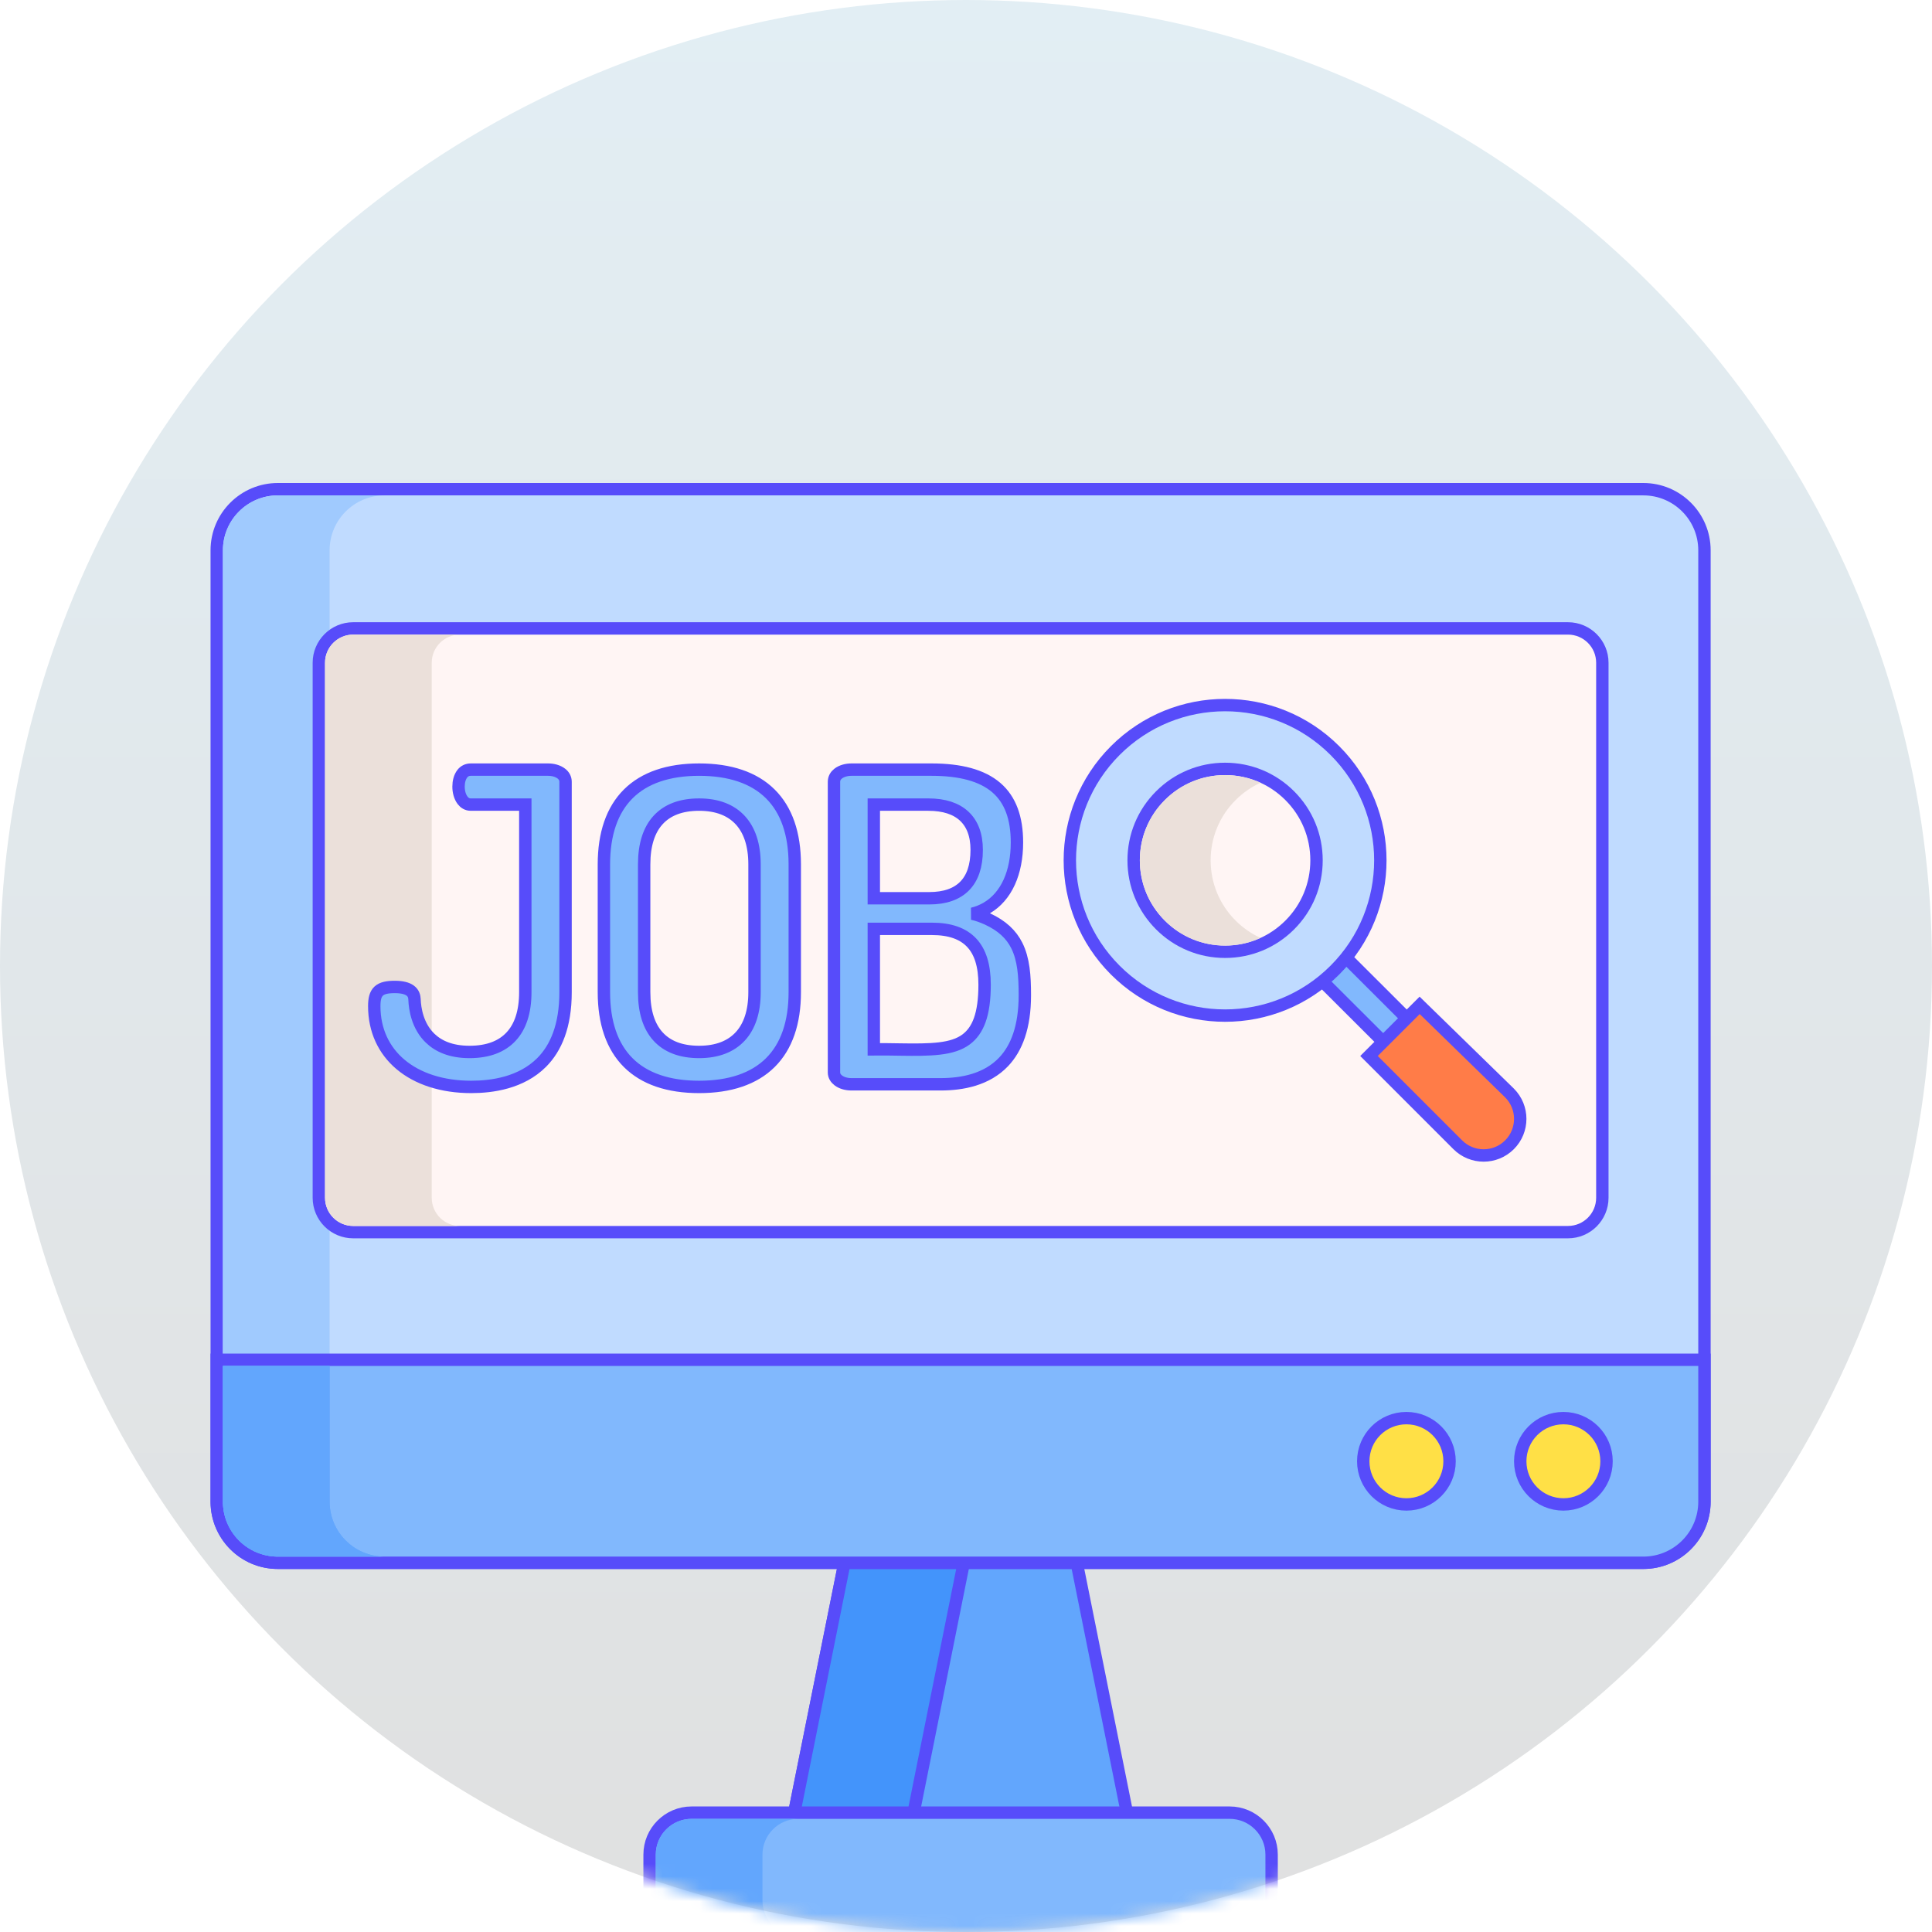 <svg xmlns="http://www.w3.org/2000/svg" xmlns:xlink="http://www.w3.org/1999/xlink" width="156" height="156" viewBox="0 0 156 156">
  <defs>
    <linearGradient id="1-c" x1="50%" x2="50%" y1="100%" y2="0%">
      <stop offset="0%" stop-color="#E0E0E0"/>
      <stop offset="100%" stop-color="#E2EEF4"/>
    </linearGradient>
    <circle id="1-a" cx="78" cy="78" r="78"/>
    <filter id="1-b" width="125%" height="125%" x="-12.5%" y="-10.6%" filterUnits="objectBoundingBox">
      <feMorphology in="SourceAlpha" operator="dilate" radius="3" result="shadowSpreadOuter1"/>
      <feOffset dy="3" in="shadowSpreadOuter1" result="shadowOffsetOuter1"/>
      <feGaussianBlur in="shadowOffsetOuter1" result="shadowBlurOuter1" stdDeviation="5"/>
      <feComposite in="shadowBlurOuter1" in2="SourceAlpha" operator="out" result="shadowBlurOuter1"/>
      <feColorMatrix in="shadowBlurOuter1" values="0 0 0 0 0   0 0 0 0 0   0 0 0 0 0  0 0 0 0.1 0"/>
    </filter>
  </defs>
  <g fill="none" fill-rule="evenodd">
    <mask id="1-d" fill="#fff">
      <use xlink:href="#1-a"/>
    </mask>
    <use fill="#000" filter="url(#1-b)" xlink:href="#1-a"/>
    <circle cx="78" cy="78" r="79.5" fill="url(#1-c)" stroke="#FFF" stroke-width="3"/>
    <g mask="url(#1-d)">
      <g transform="translate(18 40)">
        <path fill="#62A6FD" fill-rule="nonzero" stroke="#574CFA" d="M65.158,67.351 L53.969,67.351 L45.266,110.685 L73.862,110.685 L65.158,67.351 Z"/>
        <path fill="#4394FB" fill-rule="nonzero" stroke="#574CFA" d="M63.602,67.351 L53.968,67.351 L45.266,110.685 L54.901,110.685 L63.602,67.351 Z"/>
        <path fill="#81B8FD" fill-rule="nonzero" stroke="#574CFA" d="M81.285,106.363 L37.843,106.363 C36.906,106.363 36.058,106.743 35.444,107.357 C34.83,107.97 34.451,108.818 34.451,109.755 L34.451,113.447 C34.451,114.383 34.83,115.231 35.444,115.845 C36.058,116.459 36.906,116.839 37.843,116.839 L81.285,116.839 C82.221,116.839 83.069,116.459 83.683,115.845 C84.297,115.231 84.677,114.383 84.677,113.447 L84.677,109.755 C84.677,108.818 84.297,107.97 83.683,107.357 C83.069,106.743 82.221,106.363 81.285,106.363 Z"/>
        <path fill="#62A6FD" fill-rule="nonzero" d="M46.457,116.339 L37.843,116.339 C36.245,116.339 34.951,115.044 34.951,113.447 L34.951,109.755 C34.951,108.157 36.245,106.863 37.843,106.863 L46.457,106.863 C44.86,106.863 43.565,108.157 43.565,109.755 L43.565,113.447 C43.565,115.044 44.86,116.339 46.457,116.339 Z"/>
        <path fill="#C0DBFF" fill-rule="nonzero" stroke="#574CFA" d="M114.689,-0.5 L4.438,-0.5 C3.074,-0.5 1.839,0.052 0.946,0.946 C0.052,1.839 -0.5,3.074 -0.5,4.438 L-0.5,81.25 C-0.5,82.614 0.053,83.849 0.946,84.742 C1.84,85.636 3.074,86.188 4.438,86.188 L114.689,86.188 C116.053,86.188 117.288,85.636 118.181,84.742 C119.075,83.849 119.627,82.614 119.627,81.25 L119.627,4.438 C119.627,3.074 119.075,1.839 118.181,0.946 C117.288,0.052 116.053,-0.5 114.689,-0.5 Z"/>
        <path fill="#A0CAFE" fill-rule="nonzero" d="M13.052,85.688 L4.438,85.688 C1.986,85.688 0,83.701 0,81.25 L0,4.438 C0,1.986 1.986,2.84217094e-14 4.438,2.84217094e-14 L13.052,2.84217094e-14 C10.601,2.84217094e-14 8.614,1.986 8.614,4.438 L8.614,81.25 C8.614,83.701 10.601,85.688 13.052,85.688 Z"/>
        <path fill="#FFF5F4" fill-rule="nonzero" stroke="#574CFA" d="M108.605,10.741 L10.522,10.741 C9.755,10.741 9.061,11.052 8.559,11.554 C8.056,12.057 7.745,12.751 7.745,13.518 L7.745,56.713 C7.745,57.48 8.056,58.174 8.558,58.677 C9.061,59.179 9.755,59.49 10.522,59.49 L108.605,59.49 C109.372,59.49 110.066,59.179 110.569,58.677 C111.071,58.174 111.382,57.48 111.382,56.713 L111.382,13.518 C111.382,12.751 111.071,12.057 110.569,11.554 C110.066,11.052 109.372,10.741 108.605,10.741 Z"/>
        <path fill="#81B8FD" fill-rule="nonzero" stroke="#574CFA" d="M119.627,69.794 L-0.5,69.794 L-0.5,81.25 C-0.5,82.614 0.053,83.849 0.946,84.742 C1.84,85.636 3.074,86.188 4.438,86.188 L114.689,86.188 C116.053,86.188 117.288,85.636 118.181,84.742 C119.075,83.849 119.627,82.614 119.627,81.25 L119.627,69.794 Z"/>
        <path fill="#FFE046" fill-rule="nonzero" stroke="#574CFA" d="M108.236 74.507C107.274 74.507 106.403 74.897 105.772 75.527 105.142 76.158 104.752 77.029 104.752 77.991 104.752 78.953 105.142 79.825 105.772 80.455 106.403 81.086 107.274 81.476 108.236 81.476 109.198 81.476 110.069 81.086 110.7 80.455 111.33 79.824 111.72 78.953 111.72 77.991 111.72 77.029 111.33 76.158 110.7 75.528 110.069 74.897 109.198 74.507 108.236 74.507zM95.56 74.507C94.598 74.507 93.727 74.897 93.096 75.527 92.466 76.158 92.076 77.029 92.076 77.991 92.076 78.953 92.466 79.825 93.096 80.455 93.727 81.086 94.598 81.476 95.56 81.476 96.522 81.476 97.394 81.086 98.024 80.455 98.655 79.824 99.045 78.953 99.045 77.991 99.045 77.029 98.655 76.158 98.024 75.528 97.394 74.897 96.522 74.507 95.56 74.507z"/>
        <path fill="#81B8FD" fill-rule="nonzero" stroke="#574CFA" d="M88.173,36.722 C87.911,36.986 87.78,37.33 87.78,37.675 C87.781,38.019 87.912,38.363 88.175,38.626 L94.273,44.711 C94.536,44.974 94.88,45.105 95.224,45.105 C95.568,45.105 95.913,44.974 96.176,44.71 C96.439,44.446 96.57,44.102 96.569,43.757 C96.569,43.413 96.437,43.069 96.174,42.806 L90.077,36.72 C89.813,36.458 89.469,36.327 89.124,36.327 C88.78,36.328 88.436,36.459 88.173,36.722 Z"/>
        <path fill="#FF7C48" fill-rule="nonzero" stroke="#574CFA" d="M96.63,41.178 L92.54,45.267 L99.707,52.434 C100.284,53.011 101.04,53.299 101.797,53.299 C102.553,53.299 103.309,53.011 103.886,52.434 C104.463,51.856 104.752,51.1 104.752,50.344 C104.752,49.588 104.463,48.832 103.886,48.254 L96.63,41.178 Z"/>
        <path fill="#C0DBFF" fill-rule="nonzero" stroke="#574CFA" d="M72.055,20.604 C69.607,23.052 68.384,26.26 68.384,29.468 C68.384,32.677 69.607,35.885 72.055,38.332 C74.503,40.781 77.711,42.005 80.919,42.005 C84.128,42.005 87.336,40.781 89.784,38.332 C92.232,35.885 93.456,32.677 93.456,29.468 C93.456,26.26 92.232,23.052 89.784,20.604 C87.336,18.156 84.128,16.932 80.919,16.932 C77.711,16.932 74.503,18.156 72.055,20.604 Z"/>
        <path fill="#FFF5F4" fill-rule="nonzero" stroke="#574CFA" d="M80.92,22.085 C78.949,22.085 77.095,22.853 75.7,24.248 C74.306,25.642 73.537,27.496 73.537,29.468 C73.537,31.44 74.306,33.294 75.7,34.689 C77.095,36.083 78.948,36.851 80.92,36.851 C82.892,36.851 84.747,36.083 86.141,34.689 C87.536,33.294 88.303,31.44 88.303,29.468 C88.303,27.496 87.536,25.642 86.141,24.247 C84.747,22.853 82.892,22.085 80.92,22.085 Z"/>
        <path fill="#EBE0DA" fill-rule="nonzero" d="M19.136,58.99 L10.522,58.99 C9.264,58.99 8.245,57.971 8.245,56.713 L8.245,13.518 C8.245,12.26 9.264,11.241 10.522,11.241 L19.136,11.241 C17.879,11.241 16.86,12.26 16.86,13.518 L16.86,56.713 C16.86,57.971 17.879,58.99 19.136,58.99 Z"/>
        <path fill="#81B8FD" fill-rule="nonzero" stroke="#574CFA" d="M8.38.505C8.085.505 7.859.629 7.704.824 7.485 1.099 7.391 1.488 7.391 1.875 7.391 2.28 7.496 2.693 7.72 2.987 7.875 3.191 8.094 3.33 8.38 3.33L12.782 3.33 12.782 18.474C12.782 20.069 12.382 21.255 11.642 22.054 10.891 22.866 9.776 23.302 8.274 23.302 6.752 23.302 5.759 22.826 5.101 22.196 4.08 21.219 3.863 19.826 3.836 19.049 3.829 18.842 3.767 18.545 3.476 18.339 3.222 18.16 2.829 18.054 2.247 18.054 1.652 18.054 1.212 18.134.936 18.396.668 18.651.586 19.061.586 19.609.586 21.548 1.355 23.172 2.705 24.309 4.087 25.473 6.062 26.126 8.416 26.126 10.095 26.126 12.457 25.802 14.107 24.145 15.252 22.994 16.032 21.202 16.032 18.474L16.032 1.491C16.032 1.205 15.897.985 15.697.83 15.413.608 15.013.505 14.62.505L8.38.505zM26.816.505C29.307.505 31.252 1.163 32.564 2.464 33.876 3.764 34.54 5.69 34.54 8.157L34.54 8.157 34.54 18.474C34.54 20.941 33.876 22.867 32.565 24.166 31.252 25.468 29.307 26.126 26.816 26.126 24.337 26.126 22.401 25.468 21.095 24.167 19.789 22.867 19.128 20.941 19.128 18.474L19.128 18.474 19.128 8.157C19.128 5.69 19.789 3.764 21.095 2.464 22.402 1.163 24.337.505 26.816.505zM26.816 3.33C25.337 3.33 24.238 3.767 23.498 4.58 22.772 5.378 22.379 6.564 22.379 8.157L22.379 18.474C22.379 20.067 22.772 21.253 23.498 22.051 24.238 22.865 25.337 23.302 26.816 23.302 28.286 23.302 29.394 22.856 30.146 22.038 30.885 21.233 31.29 20.046 31.29 18.474L31.29 8.157C31.29 6.585 30.885 5.398 30.146 4.594 29.394 3.775 28.286 3.33 26.816 3.33zM45.572.505C47.909.505 49.662.967 50.819 1.963 51.951 2.938 52.48 4.418 52.48 6.385 52.48 8.828 51.628 10.744 50.047 11.675 49.683 11.889 49.293 12.044 48.882 12.142 49.266 12.228 49.668 12.366 50.092 12.56 51.288 13.111 52.025 13.825 52.465 14.702 53.023 15.815 53.118 17.168 53.118 18.722 53.118 21.293 52.448 23.002 51.405 24.101 50.042 25.536 48.076 25.914 46.316 25.914L46.316 25.914 39.12 25.914C38.697 25.914 38.323 25.802 38.056 25.6 37.846 25.44 37.706 25.221 37.706 24.962L37.706 24.962 37.706 1.492C37.706 1.206 37.841.985 38.041.83 38.326.608 38.727.505 39.12.505L39.12.505zM45.607 13.363L40.922 13.363 40.922 23.091C41.688 23.084 42.402 23.095 43.063 23.106 45.52 23.145 47.278 23.116 48.383 22.285 49.324 21.577 49.868 20.305 49.868 17.871 49.868 16.318 49.512 15.215 48.827 14.486 48.134 13.746 47.086 13.363 45.607 13.363zM45.323 3.33L40.922 3.33 40.922 10.892 45.394 10.892C46.686 10.892 47.629 10.544 48.261 9.899 48.889 9.257 49.229 8.299 49.229 6.986 49.229 5.767 48.871 4.865 48.214 4.256 47.569 3.658 46.613 3.33 45.323 3.33z" transform="translate(11.634 21.638)"/>
        <path fill="#EBE0DA" fill-rule="nonzero" d="M81.772,34.335 C82.363,34.926 83.042,35.396 83.78,35.73 C82.894,36.137 81.925,36.351 80.92,36.351 C79.082,36.351 77.354,35.635 76.054,34.335 C74.753,33.036 74.036,31.305 74.036,29.466 C74.036,27.631 74.753,25.9 76.054,24.6 C77.354,23.302 79.082,22.585 80.92,22.585 C81.925,22.585 82.894,22.799 83.78,23.203 C83.042,23.54 82.363,24.011 81.772,24.6 C80.47,25.9 79.754,27.631 79.754,29.466 C79.754,31.305 80.47,33.036 81.772,34.335 Z"/>
        <path fill="#62A6FD" fill-rule="nonzero" d="M13.052,85.688 L4.438,85.688 C1.986,85.688 0,83.701 0,81.25 L0,70.295 L8.614,70.295 L8.614,81.25 C8.614,83.701 10.601,85.688 13.052,85.688 Z"/>
        <path fill="#62A6FD" fill-rule="nonzero" d="M13.052,85.688 L4.438,85.688 C1.986,85.688 0,83.701 0,81.25 L0,70.295 L8.614,70.295 L8.614,81.25 C8.614,83.701 10.601,85.688 13.052,85.688 Z"/>
      </g>
    </g>
  </g>
</svg>
